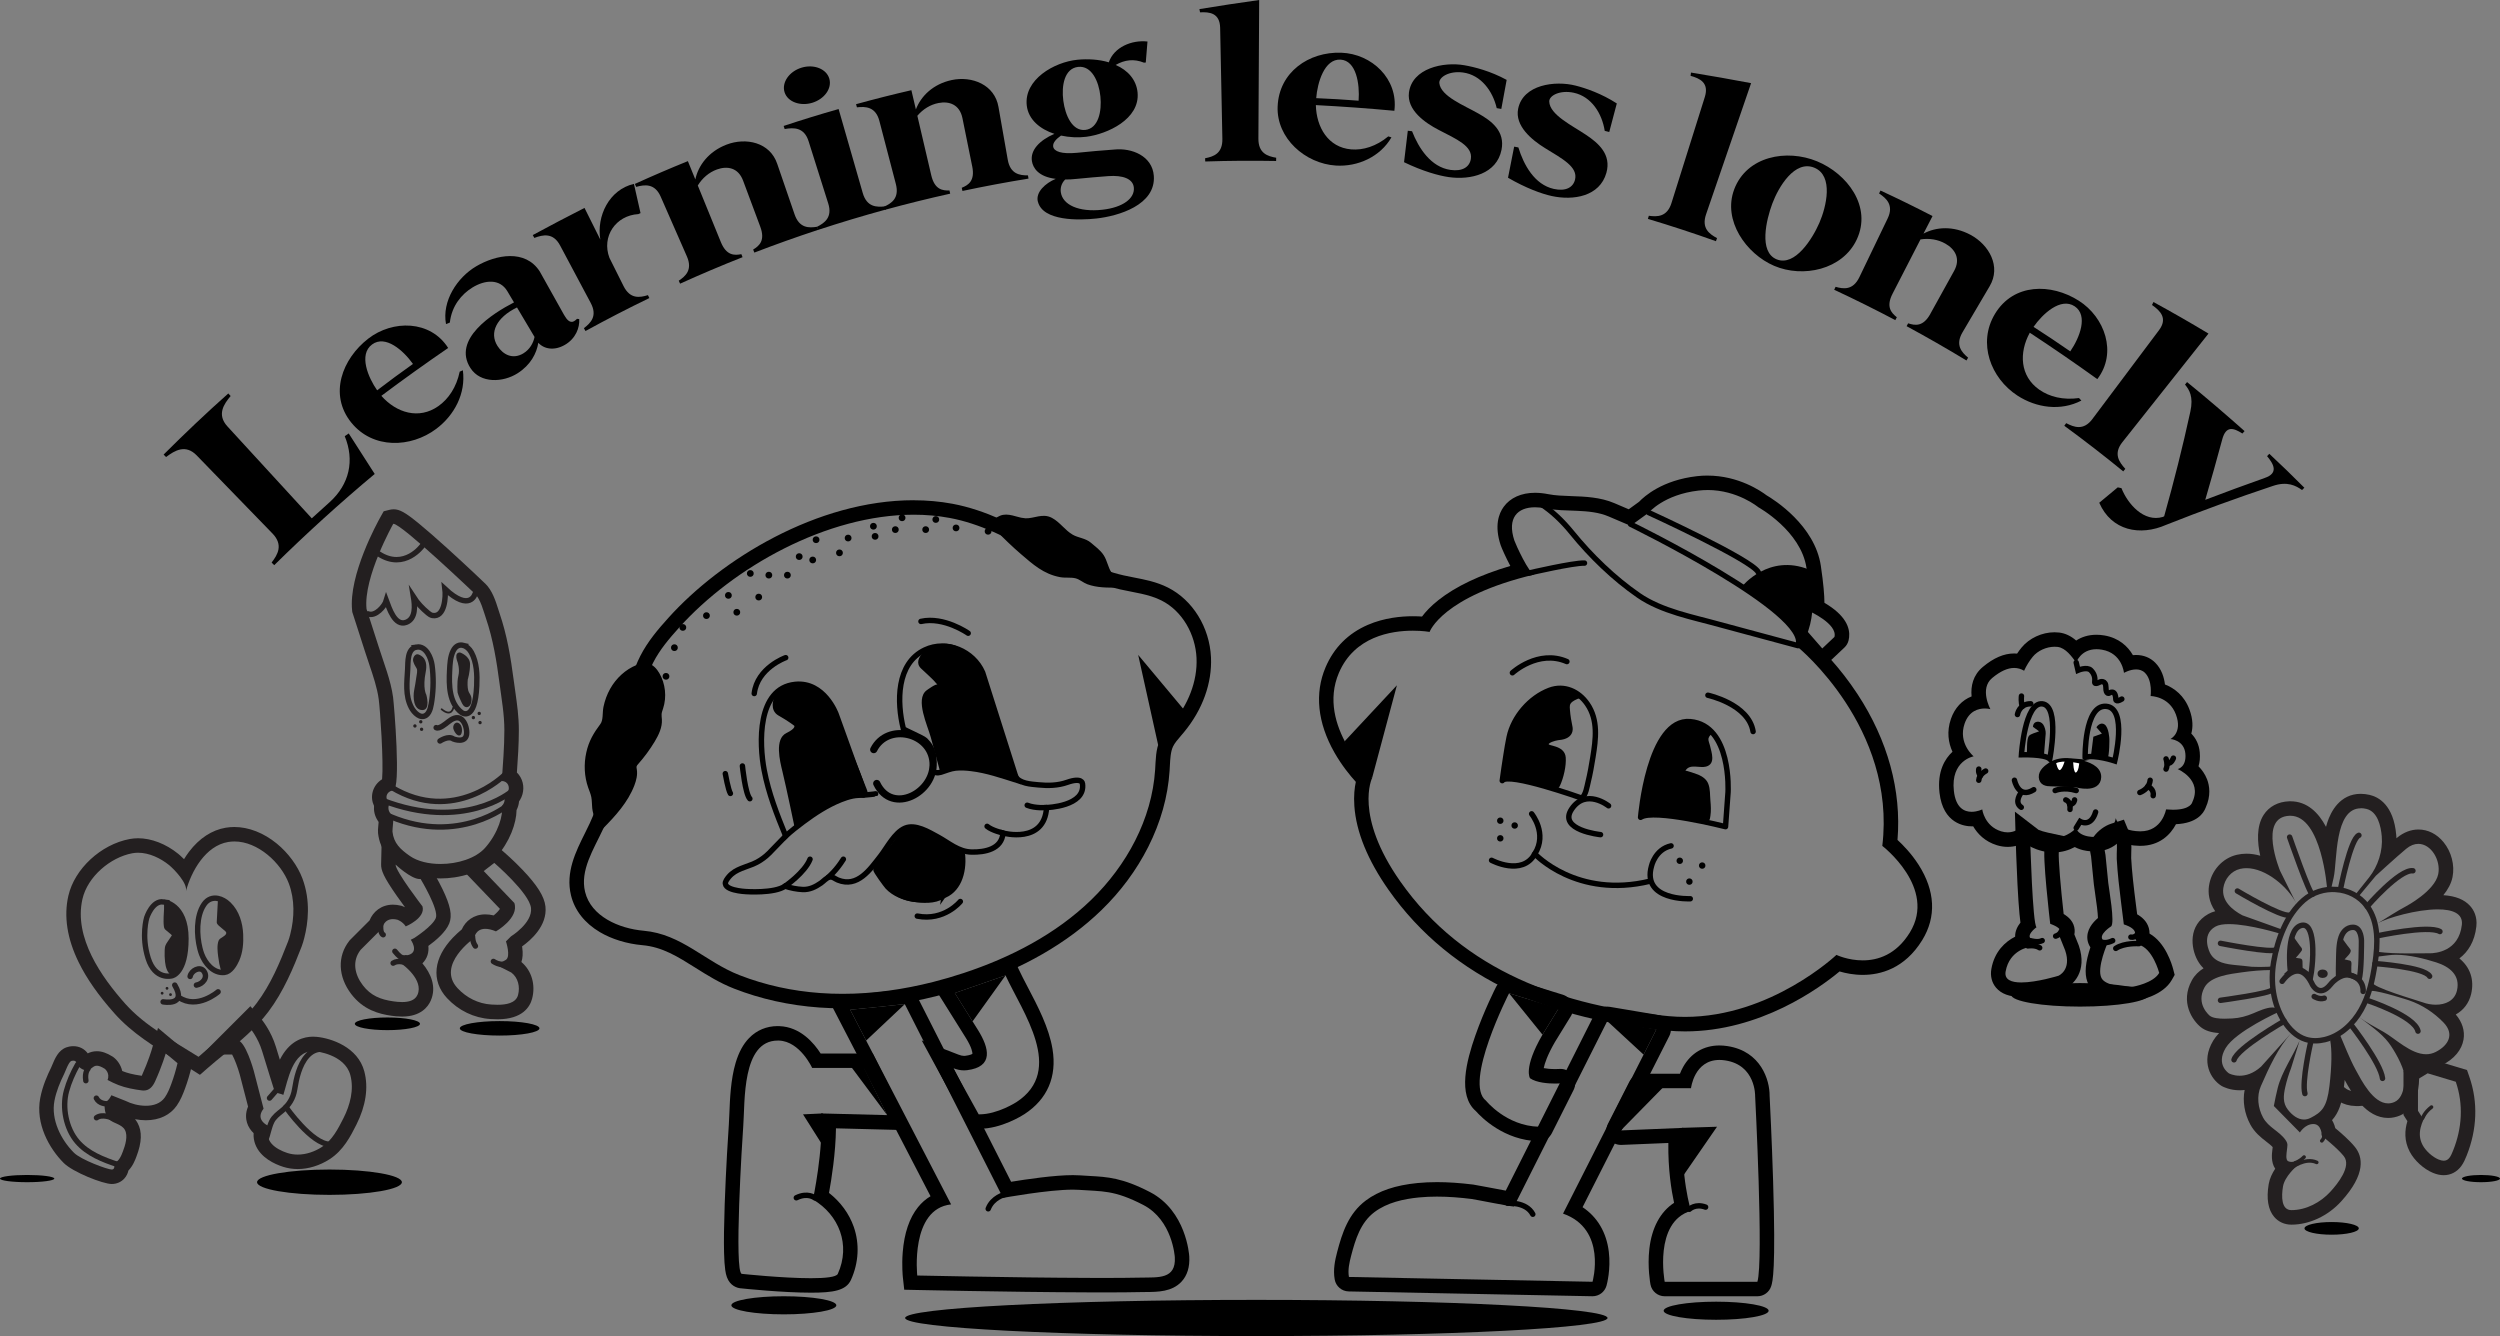 <?xml version="1.0" encoding="UTF-8"?><svg xmlns="http://www.w3.org/2000/svg" viewBox="0 0 1381 738.05"><rect x="0" y="0" width="1381" height="738.05" fill="#808080" stroke="none"/><defs><style>.e,.f,.g,.h,.i,.j,.k,.l,.m,.n,.o{stroke-miterlimit:10;}.e,.f,.g,.h,.i,.p,.q{stroke-width:3px;}.e,.f,.g,.h,.p,.k,.l,.n,.o,.q{fill:none;}.e,.f,.k,.l,.n,.o,.q{stroke-linecap:round;}.e,.g,.k,.l,.n{stroke:#231f20;}.f,.h,.i,.j,.p,.m,.o,.q{stroke:#000;}.r{fill:#231f20;}.p,.q{stroke-linejoin:round;}.l{stroke-width:8px;}.m{fill:#fff;}.n{stroke-width:2px;}.o{stroke-width:4px;}.s{isolation:isolate;}</style></defs><g id="a"/><g id="b"><g id="c"><g><g><g><path d="M504.68,284.32c6.76,0,13.44,.58,19.97,1.8,33.58,6.27,60.85,31.87,94.16,39.47,7.68,1.75,15.71,2.56,22.75,6.1,11.63,5.84,18.8,18.78,19.4,31.78s-4.78,25.82-13.07,35.85c-2.56,3.1-5.43,6.02-7.15,9.65-2.37,5.01-2.28,10.77-2.65,16.3-1.78,27.23-15.73,52.82-35.32,71.82s-44.5,31.83-70.41,40.4c-5.55,1.84-11.18,3.49-16.85,4.93-16.4,4.16-33.25,6.57-50.12,6.57-4.11,0-8.22-.14-12.33-.44-15.25-1.09-30.38-4.33-44.63-9.9-18.97-7.41-31.8-22.66-52.86-24.51-13.77-1.21-29.07-7.99-32.36-21.42-2.92-11.91,4.69-23.49,9.86-34.61,4.65-10,7.46-20.74,10.26-31.41,3.52-13.42,7.03-26.85,10.55-40.27,1.83-6.97,3.67-14,6.94-20.42,3.64-7.16,8.93-13.34,14.3-19.31,30.2-33.59,81.78-62.38,129.55-62.38m0-8v0c-53.21,0-106.4,32.66-135.5,65.03-5.58,6.2-11.36,12.93-15.49,21.04-3.67,7.22-5.64,14.74-7.55,22.02l-7.25,27.68-3.3,12.59c-2.66,10.17-5.42,20.68-9.78,30.06-.84,1.81-1.75,3.63-2.71,5.57-5.05,10.12-10.77,21.6-7.66,34.31,2.03,8.29,7.54,15.3,15.94,20.28,6.59,3.9,14.93,6.46,23.49,7.21,10.99,.97,19.44,6.28,29.23,12.44,6.58,4.14,13.38,8.42,21.42,11.56,14.69,5.74,30.49,9.24,46.97,10.43,4.24,.3,8.58,.46,12.9,.46,16.75,0,34.28-2.29,52.09-6.81,5.74-1.46,11.6-3.17,17.4-5.09,30.11-9.96,54.82-24.18,73.47-42.25,10.72-10.39,19.43-22.15,25.91-34.96,6.91-13.67,10.89-27.83,11.83-42.09,.06-.89,.11-1.8,.15-2.7,.21-4.06,.42-7.9,1.74-10.7,.9-1.91,2.59-3.88,4.38-5.96,.57-.67,1.15-1.34,1.71-2.02,10.26-12.41,15.54-27.08,14.89-41.31-.76-16.54-10.1-31.68-23.8-38.56-6.21-3.12-12.63-4.37-18.84-5.57-1.99-.39-3.87-.75-5.72-1.17-15.04-3.43-28.84-10.83-43.44-18.67-15.95-8.56-32.45-17.41-51.03-20.87-6.87-1.28-14.08-1.93-21.44-1.93h0Z"/><path class="f" d="M499,402.53c-3.62-14.58-3.95-36.07,11.99-43.55,11.92-5.6,26.62,.61,31.82,12.55l18.91,59.5c-8.27-2.6-16.56-5.51-25.21-6.53-2.85-.34-5.74-.53-8.6-.23s-5.44,1.48-8.22,2.33c-1.66,.51-4.24,.49-4.56-1.71-.19-1.27,.49-2.78,.6-4.07s.06-2.67-.16-3.88c-.57-3.13-2.2-5.83-4.47-8.03-1.55-1.5-11.92-5.72-12.08-6.38Z"/><path class="o" d="M482.65,414.07c7.63-15.09,31.62-9.46,32.78,7.04s-22.55,29.51-31.11,11.69"/><path class="f" d="M434.02,363.3s-15.68,5.54-17.38,19.8"/><path class="f" d="M534.82,349.79s-13.33-9.38-26.08-6.52"/><path class="f" d="M410.11,423.13s1.54,15.35,4.11,18.08"/><path class="f" d="M400.66,427.37s1.59,8.99,2.81,10.92"/><path d="M509.89,360.55c-2.47,2.53-4,5.88-1.15,8.67,3.02,2.94,6.5,5.75,9.12,9.02-.68-.8-5.53,2.74-6.09,3.17-6.34,4.93,.66,19.44,2.39,25.87s3.46,12.79,5.22,19.17c0,0,16.76-4.59,42.33,3.66l-18.91-59.5s-4.57-9.03-14.06-13.49c-6.25-2.94-14.05-1.49-18.86,3.44Z"/><path class="f" d="M477.57,438.9c.39-.36,.35-1.1-.29-2.63-3.83-9.21-7.08-18.63-10.46-28.02l-4.74-13.15-.24-.65s-6.61-18.03-22.57-16.4c-21.2,2.17-19.9,32.89-17.14,47.38,2.45,12.88,6.98,24.32,11.89,36.41,3.06-2.79,6.34-5.37,9.66-7.85,6.46-4.81,13.37-9.32,20.89-12.3,2.07-.82,4.2-1.53,6.39-1.98,1.09-.23,2.2-.34,3.32-.4,1.57-.09,2.79,.07,3.3-.4Z"/><path d="M427.53,385.7s-2.74,6.62,2.58,9.61,8.62,5.57,8.62,5.57c0,0,1.15,1.39-4.33,4.06-6.67,3.25-3.54,15.63-2.21,21.12,2.31,9.5,6.64,30.41,6.64,30.41,8.62-6.35,18.01-12.63,28.01-16.55,2.81-1.1,5.68-1.99,8.72-1.81,2.36,.14,2.9-1.2,2.35-3.26-.7-2.62-1.6-5.08-2.59-7.63-2.64-6.86-5.51-13.63-8.41-20.38-2.19-5.1-4.42-10.19-6.68-15.27-.7-1.58-1.55-5.29-2.89-6.46-.04-.03-18.16-15.73-29.82,.58Z"/><path class="f" d="M530.49,497.99s-8.87,11-23.78,8.06"/><path class="f" d="M434.02,461.83l-8.1,8.36s-3.96,4.68-10.04,7.15c-6.08,2.47-11.07,3.19-14.63,8.89s10.91,6.29,10.91,6.29c0,0,15.54,1.11,21.5-3,3.11,1,6.46,1.7,9.73,1.84,3.83,.17,7.01-1.43,10.08-3.54,1.32-.91,3.18-3.03,4.76-3.33,1.78-.34,3.07,1.02,4.6,1.64,10.92,4.44,17.8-5.85,23.56-13.2,3.76-4.8,7.76-12.96,13.51-15.43,5.74-2.46,13.14,2.11,18.05,4.77,6.16,3.33,11.42,8.26,18.81,8.4,7.3,.14,16.61-1.55,17.3-10.5,0,0,22.86,6.24,24.07-14.08,0,0,21.68-.62,19.83-13.26,0,0-.19-3.58-8.47-.66-5.1,1.8-10.59,1.92-15.92,1.38-4.06-.42-10.4-.61-12.68-4.71"/><path class="f" d="M477.06,439.22s6.43-.55,6.62-.71"/><path class="f" d="M578.15,446.1s-6.35,.51-10.72-1.28"/><path class="f" d="M554.07,460.17s-6.1-1.42-8.8-3.7"/><path class="f" d="M457.63,484.49s4.24-3.41,8.25-9.87"/><path class="f" d="M433.66,489.52s10.94-7.5,13.8-14.89"/><circle cx="545.82" cy="293.49" r="1.86"/><circle cx="463.72" cy="305.4" r="1.86"/><circle cx="419.12" cy="329.83" r="1.86"/><circle cx="448.94" cy="309.33" r="1.86"/><circle cx="441.48" cy="307.47" r="1.86"/><circle cx="434.96" cy="317.71" r="1.86"/><circle cx="424.71" cy="317.71" r="1.86"/><circle cx="414.47" cy="316.78" r="1.86"/><circle cx="450.8" cy="298.15" r="1.86"/><circle cx="468.5" cy="297.22" r="1.86"/><circle cx="483.4" cy="296.29" r="1.86"/><circle cx="482.47" cy="290.7" r="1.86"/><circle cx="494.58" cy="292.56" r="1.86"/><circle cx="498.31" cy="286.04" r="1.86"/><circle cx="511.35" cy="292.56" r="1.86"/><circle cx="516.94" cy="286.97" r="1.86"/><circle cx="528.12" cy="291.63" r="1.86"/><circle cx="402.36" cy="328.89" r="1.86"/><circle cx="407.01" cy="338.21" r="1.86"/><circle cx="390.24" cy="340.07" r="1.86"/><path d="M533.17,472.24c.91,9.95-2.39,21.21-12.63,24.31-9.17,2.78-20.19,3.17-27.91-3.53-4.07-3.53-7.17-9.08-9.97-13.8l15.7-20.85c1.72-2.28,5.67-1.97,8.03-1.17,3.98,1.36,8.19,3.37,11.88,5.41,3.66,2.02,6.85,4.79,10.73,6.43,1.49,.63,3.97,1.01,4.17,3.2Z"/><circle cx="377.2" cy="346.59" r="1.86"/><circle cx="372.54" cy="357.77" r="1.86"/><circle cx="367.89" cy="373.61" r="1.86"/><path class="h" d="M521.8,493.93c2.67-3.61-6.28-8.08-8.74-9.43-6.28-3.46-12.6-5.57-19.84-5.88-4.7-.2-9.31,1.66-9.31,1.66-.61,.32,5.75,8.87,6.41,9.57,3.71,3.94,9.03,5.96,14.29,6.8,5.01,.8,11.6,1.25,16.03-1.68,.51-.34,.89-.69,1.16-1.05Z"/><path class="j" d="M565.65,286.76c.27,.03,.55,.05,.82,.06,5.04,.12,9.47-2.93,14.39-.3,4.41,2.36,7.17,6.86,11.52,9.32,3.17,1.79,7.11,1.92,9.95,4.37,2.33,2.01,5.14,4.02,6.9,6.72,1.9,2.9,2.34,6.49,4.21,9.43,.94,1.48,5.34,4.92,3.95,6.86-.95,1.33-6.96,.8-8.54,.69-2.61-.19-5.51-.72-7.98-1.62-2.31-.85-4.16-2.68-6.57-3.3-2.76-.7-5.77-.14-8.59-.66-8.97-1.65-14.83-6.97-21.49-12.69-4.61-3.95-8.96-8.17-13.21-12.5-3.11-3.17-2.81-5.92,1.6-7.78,4.22-1.77,8.82,.91,13.05,1.4Z"/><path class="j" d="M357.12,366.82c-1.77-.21-3.57,.29-5.23,.97-6.08,2.45-11.14,7.17-14.36,12.88-1.75,3.09-2.97,6.47-3.69,9.95-.64,3.08,0,7.23-1.77,9.6-3.71,4.95-6.35,9.36-7.71,15.55-1.4,6.33-1.12,13.06,1.04,19.19,.62,1.75,1.37,3.45,1.73,5.27,.4,2.01,.29,4.09,.51,6.13,.45,4.08,2.27,8,5.1,10.96,6.89-6.98,13.7-14.45,17.21-23.62,1.05-2.73,1.79-5.69,1.33-8.58-.1-.65-.27-1.33-.08-1.96,.16-.53,.54-.96,.91-1.38,3.41-3.84,6.47-8,9.12-12.4,2.18-3.64,4.14-7.67,3.9-11.91-.06-1.04-.25-2.08-.16-3.12,.1-1.07,.51-2.09,.84-3.11,2.05-6.27,1.29-13.4-2.02-19.11-1.4-2.41-3.45-4.7-6.18-5.25-.16-.03-.33-.06-.49-.08Z"/><path d="M555.46,538.82c9.42,20.38,32.97,52.42,6.07,69.95,0,0-10.43,6.79-20.47,6.79-.15,0-.3,0-.44,0-4.69-8.5-9.42-16.98-14.05-25.51,1.94,.75,3.91,1.23,5.97,1.23,.53,0,1.08-.03,1.62-.1,14.89-1.84,12.3-12.25,6.03-22.27,0-.01-12.75-20.37-12.75-20.37l28.03-9.72m5.12-8h-5.12q-1.35,0-7,1.96l-9.63,3.34-14.01,4.86-9.49,3.29,5.33,8.51c11.21,17.91,12.57,20.08,12.75,20.37h0c3.54,5.65,3.77,8.31,3.75,9-.38,.23-1.48,.77-3.98,1.08-.21,.03-.42,.04-.64,.04-.88,0-1.89-.23-3.08-.69l-20.32-7.85,10.41,19.13c3.16,5.8,6.4,11.67,9.54,17.34,1.51,2.73,3.03,5.47,4.53,8.2l2.23,4.04,4.62,.09c.2,0,.4,0,.61,0,12.03,0,23.55-7.26,24.82-8.09,12.66-8.25,18.02-20.67,15.5-35.93-1.95-11.85-8.14-23.64-13.59-34.04-1.89-3.61-3.68-7.01-5.08-10.04l-2.15-4.64h0Z"/><path d="M499.82,554.69l54.26,107.02s24.79-4.55,38.61-4.55c1.22,0,2.35,.04,3.37,.11,12.64,.95,19.25-.08,35.51,8.35,16.13,8.37,17.38,28.6,17.4,28.91,.72,12.25-9.35,11.02-18.51,11.22-6.71,.14-13.41,.18-20.12,.18-2.87,0-5.73,0-8.6-.02-22.3-.07-44.61-.39-66.91-.78-9.38-.16-18.76-.34-28.14-.54,0,0-4.05-36.83,18.7-39.28l-55.76-107.53,30.18-3.1m4.65-8.52l-5.47,.56-30.18,3.1-11.7,1.2,5.41,10.44,51.51,99.33c-2.6,1.54-4.92,3.57-6.91,6.04-4.77,5.94-7.62,14.33-8.46,24.97-.59,7.45,.05,13.41,.07,13.67l.77,6.97,7.01,.15c10.3,.23,20.47,.41,28.18,.54,19.82,.34,43.28,.7,67.02,.78,2.87,0,5.75,.02,8.62,.02,8.1,0,14.35-.06,20.3-.19,.84-.02,1.68-.02,2.52-.03,6.35-.04,14.25-.09,19.49-5.7,3.2-3.42,4.65-8.12,4.31-13.97-.06-1.02-1.71-25.17-21.7-35.54-15.25-7.91-23.58-8.37-33.22-8.9-1.71-.09-3.48-.19-5.37-.33-1.19-.09-2.53-.13-3.97-.13-10.26,0-25.74,2.29-34.15,3.67l-51.59-101.75-2.49-4.9h0Z"/><path d="M429.63,574.8c.22,0,.45,0,.68,.01,11.66,.44,18.33,15.12,18.33,15.12h28.5l12.91,26.06-36.47-.93c1.39,20.19-4.51,47.53-4.51,47.53,14.44,8.5,20.96,25.12,13.73,41.09-.81,1.8-6.97,2.4-14.82,2.4-15.7,0-38.18-2.4-38.19-2.4-4.4-.47,.21-74.07,.79-81.74,1.01-13.36-.84-47.13,19.05-47.13m0-8h0c-6.18,0-11.66,2.29-15.84,6.62-3.25,3.36-5.67,7.82-7.41,13.62-2.75,9.2-3.17,20.14-3.48,28.12-.09,2.41-.17,4.5-.3,6.17-.31,4.09-1.61,24.63-2.28,43.9-.39,11.25-.51,20.26-.35,26.76,.1,4.07,.31,7.17,.64,9.48,.23,1.66,.53,2.94,.94,4.05,1.81,4.94,5.81,5.91,7.23,6.09h.02s.09,.01,.14,.02h0c2.06,.22,23.64,2.44,39.04,2.44,12.26,0,19.41-1.13,22.11-7.1,4.28-9.47,4.82-19.87,1.52-29.29-2.56-7.29-7.33-13.78-13.67-18.72,1.39-7.57,3.68-22.02,3.85-35.68l28.06,.72,13.26,.34-5.89-11.89-12.91-26.06-2.2-4.45h-28.78c-3.69-5.77-11.2-14.67-22.72-15.11-.33-.01-.66-.02-.99-.02h0Z"/><polygon points="555.46 538.82 537.24 564.21 527.43 548.54 555.46 538.82"/><polygon points="499.82 554.69 478.46 574.8 469.64 557.79 499.82 554.69"/><polygon points="455.13 633.8 443.59 615.57 454.52 615.05 455.13 633.8"/><path class="f" d="M555.01,659.84s-6.72,1.6-9.12,7.9"/><path class="f" d="M450.01,661.65s-3.81-3.09-10.12,0"/><polygon points="490.06 615.99 468.5 587.06 475.51 586.01 490.06 615.99"/><polygon points="639.81 411.76 628.73 361.77 656.67 395.2 639.81 411.76"/></g><g><path d="M943.22,270.68c16.62,0,28.06,9.5,28.06,9.5,0,0,23.59,13.02,26.62,33.56s1.52,23.84,1.52,23.84c0,0,15.73,7.02,13.93,14.26l-6.73,6.36-9.84-11.28-3.55,10.63s54.41,44.39,46.55,109.72c0,0,30.33,23.26,15.22,47.84-7.58,12.32-17.76,15.4-26.02,15.4s-14.53-3.03-14.53-3.03c0,0-36.14,34.25-83.66,34.25-2.96,0-5.95-.13-8.99-.41-58.13-5.39-113.32-24.71-148.2-74.3-25.85-36.74-15.63-57.29-15.63-57.29,0,0-30.94-28.66-18.36-58.05,8.61-20.11,28.89-23.29,40.84-23.29,5.52,0,9.26,.68,9.26,.68,0,0,6.86-19.6,58.14-31.78-.05,.01-.11,.02-.16,.02-2.92,0-10.51-16.76-11.16-18.74-4.12-12.5,1.77-18.35,11.41-18.35,1.81,0,3.76,.21,5.79,.61,11.05,2.21,24.24-.09,34.89,4.46,6.98,2.99,12.12,5.17,12.12,5.17l10.04-7.29s8.32-10.01,27.55-12.19c1.68-.19,3.32-.28,4.91-.28m0-8c-1.93,0-3.89,.11-5.81,.33-19.14,2.17-29.14,11.13-32.01,14.15l-5.71,4.14c-2.09-.89-4.83-2.06-7.94-3.39-7.79-3.33-16.32-3.63-23.84-3.89-4.56-.16-8.86-.31-12.62-1.06-2.55-.51-5.03-.77-7.36-.77-7.55,0-13.7,2.75-17.32,7.76-2.71,3.74-5.2,10.44-1.69,21.1,.58,1.75,2.95,6.98,5.26,11.35l.1,.2c-16.8,4.97-30.12,11.29-39.7,18.86-4.3,3.4-7.17,6.55-9.07,9.09-1.47-.1-3.18-.17-5.07-.17-6.32,0-15.77,.83-24.85,4.76-10.86,4.7-18.72,12.57-23.34,23.38-6.16,14.41-4.48,30.71,4.87,47.15,4.04,7.11,8.69,12.77,11.82,16.21-.69,3.18-1.21,7.62-.82,13.26,1,14.39,7.38,30.02,18.95,46.47,17.13,24.36,40.21,43.33,68.58,56.39,24.11,11.1,52.85,18.26,85.42,21.27,3.21,.3,6.48,.45,9.73,.45,41.61,0,74.49-24.08,85.36-33.12,3.22,.96,7.7,1.9,12.83,1.9,9.59,0,23.07-3.33,32.83-19.2,7.9-12.85,7.2-27.24-2.02-41.64-3.88-6.06-8.52-10.85-11.64-13.72,2.24-27.24-5.33-54.94-22.01-80.41-4.98-7.61-10.1-14-14.58-19.03,.19-.15,.37-.31,.55-.48l6.73-6.36c1.11-1.05,1.9-2.4,2.27-3.88,1.11-4.47,.39-11.26-9.39-18.28-1.35-.96-2.7-1.82-3.93-2.55-.03-4.15-.52-10.5-1.98-20.37-3.31-22.45-25.94-36.64-30.06-39.05-2.92-2.22-15.37-10.84-32.53-10.84h0Z"/><path class="f" d="M835.45,371.65s14.22-13.1,30.1-6.2"/><path class="f" d="M943.45,384.05s22.53,4.87,24.96,20.05"/><path class="f" d="M884.14,461.06s-23.84-2.47-15.93-14.16,20.36-1.77,20.36-1.77"/><path class="f" d="M911.58,486.74c-40.66,9.92-63.74-15.05-63.74-15.05,7.14-11.33-1.77-22.13-1.77-22.13"/><path class="f" d="M823.94,475.23s16.88,9.04,23.9-3.54"/><path class="f" d="M933.71,496.47s-26.87,1.22-21.43-18.07c0,0,2.02-9.19,10.81-11.14"/><circle cx="828.75" cy="453.36" r="1.77"/><circle cx="927.9" cy="475.49" r="1.77"/><circle cx="933.21" cy="487" r="1.77"/><circle cx="940.29" cy="478.14" r="1.77"/><circle cx="828.75" cy="463.09" r="1.77"/><circle cx="836.71" cy="456.01" r="1.77"/><path class="p" d="M906.27,451.48s4.49-54.91,27.44-52.85c22.96,2.06,20.86,38.94,20.86,38.94l-1.39,19.08s-39.78-10.14-46.92-5.16Z"/><path d="M946.73,405.8c-1.4-1.04-2.9,1.33-3.01,2.29-.12,1.09,.66,2.79,.9,3.86,.82,3.72,3.27,10.04-2.22,11.53-3.58,.97-9.09-1.81-11.38,2.31,.2-.35,6.42,1.85,7.08,2.13,2.39,1.03,4.57,2.54,5.55,5.04,1.16,2.95,.89,6.27,1.19,9.37,.26,2.76,.42,5.56,0,8.32-.38,2.46-.36,2.7-2.42,2.66-2.78-.06-5.78-.93-8.53-1.38l-14.66-2.37h-9.4l-3.55,1.92,5.9-29.74,7.71-16.72,7.34-6.02,9.41,.1c3.36,2.22,6.88,4.3,10.1,6.7Z"/><path class="q" d="M829.85,431.23c.64-4.75,1.34-9.49,2.09-14.22,.52-3.25,1.03-6.5,1.71-9.72,2.37-11.35,11.58-21.9,22.28-25.96,8.15-3.09,16.17,.63,20.91,7.54,6.1,8.87,4.69,19.4,3.08,29.42-.73,4.56-1.53,9.13-2.63,13.62-.64,2.61-1.25,7.15-3.5,8.98,0,0-40.63-14.53-43.95-9.67Z"/><path d="M874.32,385.82c-1.24-.85-4.62,.98-5.6,1.72-1.82,1.37-1.65,2.44-1.48,4.67,.25,3.21,.82,6.46,1.47,9.61,0,0,1.31,6.31-7.6,7.01,0,0-3.71,.47-5.43,1.92s8.66,.53,9.23,7.63c.37,4.62-1.19,11.31-3.13,15.52-.83,1.8-1.08,1.6-3.09,1.38-1.58-.17-3.16-.51-4.72-.81-4.22-.84-8.41-1.82-12.59-2.87-3.29-.83-6.73,.15-9.88-.51-3.5-.74,.3-10.92,.67-13l3.05-17.17,10.84-14.39,12.3-6.3,9.78,1.32,6.17,4.26Z"/><path class="q" d="M844.64,316.53s24.48-5.71,30.63-5.48"/><path class="q" d="M900.73,289.56s99.85,48.75,92.5,67.1l-43.21-11.64c-14.84-4.15-31.99-7.25-44.85-16.13-13.71-9.47-26.43-21.82-36.91-34.72-5.08-6.25-10.94-11.94-17.76-16.25"/><path class="q" d="M910.76,283.15s57.43,26.29,60.52,32.96"/><path d="M962.42,323.84s14.56-18.24,36.89-9.21c0,0,6.37,23.52-3.29,40.18,0,0-13.69-17.52-33.6-30.97Z"/><path d="M757.96,429.71l13.69-51.15-28.82,30.88s4.79,22.02,9.72,20.8,5.41-.53,5.41-.53Z"/><path d="M833.6,548.69l27.34,8.43-8.87,14.42c-10.77,18.59-6.88,24.08-6.88,24.08,3.66,2.54,10.19,2.94,13.98,2.94,1.77,0,2.95-.09,2.95-.09l-12.04,23.94c-18.07-.47-29.18-14.36-29.18-14.36-12.72-9.52,12.71-59.35,12.71-59.35m0-8c-2.94,0-5.73,1.63-7.13,4.36-.27,.53-6.66,13.1-11.55,27.11-4.8,13.75-9.9,32.84,.37,41.64,2.93,3.32,15.43,16.1,34.57,16.6,.07,0,.14,0,.21,0,3.02,0,5.78-1.7,7.15-4.4l12.04-23.94c1.3-2.58,1.11-5.65-.5-8.05-1.49-2.23-3.99-3.55-6.65-3.55-.2,0-.4,0-.6,.02h0s-.94,.07-2.35,.07c-2.76,0-4.88-.23-6.41-.53,.5-2.55,1.98-7.13,6.18-14.4l8.81-14.32c1.3-2.11,1.55-4.7,.67-7.01-.87-2.32-2.77-4.1-5.13-4.83l-27.34-8.43c-.78-.24-1.57-.36-2.36-.36h0Z"/><path d="M887.85,564.05l27.14,4.57-51.57,101.78c24.49,8.57,16.29,37.65,16.29,37.65l-134.56-2.66c-.7-3.88,.25-8.02,1.23-11.77,2.35-8.97,5.18-18.29,12.89-24.07,7-5.25,16.01-7.24,24.55-8.08,3.31-.32,6.63-.46,9.96-.46,6.37,0,12.74,.52,19.04,1.3,1.89,.23,21.31,4.16,23.34,4.16,.1,0,.16,0,.17-.03,.02-.04,51.52-102.39,51.52-102.39m0-8c-2.98,0-5.77,1.67-7.14,4.4,0,0-38.49,76.49-48.93,97.25-3.24-.59-7.34-1.37-10.06-1.89-5.15-.98-7.03-1.34-7.91-1.45-7.41-.91-13.96-1.35-20.02-1.35-3.7,0-7.31,.17-10.73,.5-12.16,1.19-21.5,4.34-28.57,9.64-9.64,7.22-13.11,18.02-15.84,28.45-1.17,4.49-2.34,9.73-1.36,15.2,.67,3.76,3.9,6.51,7.72,6.59l134.56,2.66c.05,0,.11,0,.16,0,3.57,0,6.72-2.38,7.7-5.83,.25-.9,2.45-9.09,1.28-18.74-1.3-10.73-6.36-19.22-14.5-24.63l47.94-94.61c1.15-2.27,1.15-4.95,0-7.22s-3.3-3.86-5.81-4.28l-27.14-4.57c-.45-.07-.89-.11-1.33-.11h0Z"/><path d="M949.82,585.51c1.01,0,2.08,.08,3.21,.26,16.92,2.59,16.5,19.62,16.5,19.62,0,0,4.74,91.33,1.25,102.66h-51.2s-6.26-33.06,14.53-39.19c0,0-6.08-19.14-4.15-45.84l-34.61,1.43,11.86-23.31h26.9s1.75-15.62,15.71-15.63m0-8h0c-8.65,0-15.78,4.23-20.08,11.91-.71,1.26-1.28,2.52-1.74,3.72h-20.8c-3.01,0-5.77,1.69-7.13,4.37l-11.86,23.31c-1.29,2.53-1.14,5.56,.4,7.95,1.48,2.3,4.02,3.68,6.73,3.68,.11,0,.22,0,.33,0l25.92-1.07c-.2,14.49,1.67,26.16,3.16,33.07-7.54,4.93-12.31,13.69-13.65,25.41-1.16,10.12,.55,19.31,.62,19.69,.72,3.78,4.02,6.51,7.86,6.51h51.2c3.51,0,6.61-2.29,7.65-5.65,.77-2.5,2.57-8.35,1.03-58.18-.7-22.64-1.79-44.32-1.93-46.98,.07-8.43-4.66-24.54-23.29-27.39-1.51-.23-2.99-.35-4.42-.35h0Z"/><polygon points="833.6 548.69 852.06 571.54 860.94 557.12 833.6 548.69"/><polygon points="895.34 624.45 919.11 600.25 905.47 597.88 895.34 624.45"/><polygon points="929.06 623.02 948.48 622.41 928.79 650.92 929.06 623.02"/><polygon points="887.85 564.05 907.92 582.58 914.99 568.62 887.85 564.05"/><path class="q" d="M832.79,664.67s10.22-.93,13.93,6.08"/><path class="q" d="M933.22,667.97s3.31-3.27,8.95-1.16"/></g><g><path class="e" d="M255.8,356.48c1.79,.45,3.51,1.92,4.59,3.92,3.03,5.62,3.23,12.23,2.95,18.47-.92,20.26-8.28,14.78-8.3,14.76-7.04-5.26-7.08-15.25-6.68-23.18,.18-3.6,.34-7.62,1.97-10.91,1.37-2.78,3.47-3.57,5.48-3.07Z"/><path class="e" d="M230.08,357.44c5.26-.83,8.02,5.96,8.57,10.03,.85,6.28,.81,13.07-.1,19.32-.37,2.52-.85,6.56-3.09,8.24-3.24,2.42-6.84-1.56-8.24-4.23-3.46-6.59-2.41-14.07-2.02-21.18,.21-3.81-.28-11.37,4.88-12.18Z"/><path class="k" d="M250.42,390.87s-.92,5.54-6.46,.92"/><circle class="r" cx="264.72" cy="394.1" r=".92"/><circle class="r" cx="261.49" cy="396.4" r=".92"/><circle class="r" cx="265.18" cy="399.17" r=".92"/><circle class="r" cx="232.43" cy="398.71" r=".92"/><circle class="r" cx="229.2" cy="401.02" r=".92"/><circle class="r" cx="232.89" cy="402.86" r=".92"/><path class="e" d="M243.04,409.32s4.61-3.16,7.38-1.12c0,0,7.38,2.96,7.38-3.49,0-2.47-.95-5.8-2.95-7.42-2.39-1.93-5.33-.08-7.33,1.51-1.2,.95-4.92,4.12-6.59,3.14"/><path class="r" d="M251.76,399.31c.66-.29,1.48-.16,2.28,.63,1.24,1.23,1.44,3.85,.8,5.4-.11,.26-.25,.52-.48,.69-1.87,1.35-3.89-2.67-4-3.86-.12-1.3,.5-2.46,1.4-2.85Z"/><path class="r" d="M254.11,360.42s5.54,1.85,5.54,6.46c0,4.61-1.25,8.45-1.25,8.45-.18,1.98-.21,4.14,.25,6.08,.31,1.31,1.24,2.11,1.6,3.35,.5,1.71,.25,4.73-1.52,5.65-1.61,.84-2.86-.56-3.53-1.92-2-4.08-2.42-5.88-2.42-5.88,0,0-.5-5.58,.42-9.28s-.42-7.52-.42-7.52c0,0-2.34-5.4,1.35-5.4Z"/><path class="r" d="M230.14,361.46c.08-.02,.16-.04,.24-.05,.64-.08,1.64,.46,2.16,.77,3.09,1.82,3.28,5.68,2.65,8.85-1.85,9.23,.31,12.78,.31,12.78,0,0,2.46,8.43-2.16,8.43-5.09,0-5.22-7.48-4.57-10.88,.46-2.42,.89-4.85,1.21-7.29,.15-1.18,.86-3.8,.13-4.9-.78-1.17-1.48-2.53-1.86-3.88-.37-1.35,.44-3.44,1.88-3.83Z"/><path class="r" d="M217.35,289.36c4.5,0,45.07,38.72,45.07,38.72,3.03,2.9,4.68,9.56,6,13.42,4,11.74,5.94,23.96,7.55,36.21,1.13,8.63,2.64,16.89,2.64,25.67,0,9.38-.8,18.73-1.42,28.07,3.48,0,4.84,3.59,3.21,6.34-.09,.15-1.65,2.02-2.16,2.02-.05,0-.09-.02-.12-.06,1.84,2.77-.92,5.53-.92,5.53,.92,4.61-1.85,14.76-9.23,23.07-5.18,5.83-15.18,8.91-24.63,8.91-6.45,0-12.64-1.43-16.89-4.39-5.26-3.66-8.97-7.01-9.66-13.52-.1-.94,.83-8.14,.44-8.52,0,0-1.85-1.85-1.85-1.85-1.85-2.77,0-5.54,0-5.54-3.38-2.25-1.87-6.44,1.85-6.82,4.4-.44,.45-47.25-.09-51.4-1.24-9.39-5.11-18.87-7.93-27.86-2.2-7-4.44-13.98-6.74-20.95-1.85-17.53,14.76-47.05,14.76-47.05,.04-.01,.09-.02,.14-.02m0-8c-.71,0-1.41,.09-2.08,.25l-3.34,.84-1.69,3c-1.83,3.25-17.8,32.31-15.75,51.81l.09,.85,.27,.81c2.2,6.68,4.39,13.49,6.7,20.84,.74,2.35,1.55,4.73,2.33,7.04,2.2,6.5,4.48,13.22,5.3,19.47,.79,5.97,2.77,34.72,1.86,44.21-2.57,1.6-4.49,4.11-5.23,7.09-.65,2.61-.34,5.27,.78,7.61-.23,2.68,.34,5.58,2.11,8.24l.43,.65c-.04,.47-.08,.93-.11,1.29-.25,2.74-.33,3.75-.21,4.85,1.08,10.12,7.3,15.24,13.05,19.24,5.39,3.76,13.02,5.82,21.46,5.82,9.82,0,23.01-3.04,30.61-11.59,7.7-8.66,11.3-18.93,11.4-26.19,.74-1.46,1.24-3.09,1.37-4.79,.21-.28,.4-.56,.56-.83,2.32-3.91,2.41-8.72,.23-12.54-.55-.96-1.21-1.82-1.98-2.57,.53-7.62,1.08-15.49,1.08-23.39,0-7.45-1-14.48-1.96-21.27-.25-1.8-.51-3.61-.75-5.43-1.86-14.18-3.91-26.03-7.91-37.76-.22-.63-.44-1.35-.68-2.11-1.51-4.78-3.38-10.72-7.36-14.52l-.02,.02c-1.07-1.09-2.95-2.85-6.44-6.12-3.56-3.33-8.97-8.37-14.54-13.41-6.31-5.71-11.55-10.27-15.58-13.57-7.45-6.1-10.59-7.86-14.01-7.86h0Z"/><path class="e" d="M233.35,301.41s-9.87,13.83-24.08,4.59"/><path class="e" d="M262.41,328.08s-2.77,10.19-16.61-2.72c.53,4.21-.09,15.85-6.92,14.63-.94-.17-1.73-.77-2.47-1.37-3.18-2.63-5.8-5.44-7.99-8.82,.76,4.61,1.44,11.9-4.02,13.97-6.3,2.38-9.43-7.9-10.99-12.04-.93,3.19-6.05,9.06-10.1,7.37"/><path class="e" d="M278.56,428.23s-27.78,27.56-62.28,6.66"/><path class="e" d="M282.25,437.46s-26.12,22.02-71.04,4.63"/><path class="e" d="M280.41,444.84s-26.83,22.09-64.58,6.31"/><path class="r" d="M273.03,476.67s19.38,16.61,20.3,24.91c.92,8.3-11.07,15.68-11.07,15.68l-2.77,2.77s2.77,8.3,0,10.15c-1.38,.92-2.31,1.15-2.88,1.15s-.81-.23-.81-.23v2.77c0,.06,6.16,2.99,6.65,3.36,3.78,2.85,4.93,7.9,3.71,12.46-1.22,4.53-6.72,5.35-11.31,5.35-1.26,0-2.45-.06-3.46-.13-7.2-.46-13.76-3.78-18.65-9.05-11.99-12.92,9.23-27.68,9.23-27.68,0,0,.57-5.09,6.12-5.09,1.54,0,3.47,.39,5.88,1.4,0,0,12.92-7.38,10.15-15.68l-16.91-17.64,5.84-4.51m.27-10.31l-5.15,3.98-5.84,4.51-7.05,5.44,6.17,6.43,14.71,15.34c-.6,.99-1.88,2.35-3.44,3.62-1.6-.38-3.12-.57-4.61-.57-6.53,0-11.05,3.76-13.02,8.31-1.34,1.1-3.11,2.65-4.93,4.57-5.32,5.61-8.33,11.36-8.95,17.1-.64,5.92,1.33,11.54,5.69,16.24,6.4,6.9,14.93,11.02,24.01,11.59,1.04,.07,2.44,.14,3.97,.14,13.92,0,17.9-7.07,19.03-11.28,2.08-7.73-.23-15.6-5.89-20.35,.69-2.07,.96-4.75,.44-8.19-.02-.14-.04-.28-.07-.43,4.6-3.25,14.1-11.35,12.91-22.11-.61-5.45-4.51-11.68-12.66-20.21-5.17-5.42-10.17-9.71-10.38-9.89l-4.94-4.23h0Z"/><path class="r" d="M218.52,477.6s8.51,7.99,13.34,7.99c.16,0,.32,0,.48-.03,0,0,10.26,16.95,8.41,21.56-1.85,4.61-11.99,11.07-11.99,11.07l-1.85,.92s4.61,6.46-.92,8.3c0,0-1.24,.41-2.34,.41-.55,0-1.06-.1-1.36-.41v5.28s12.01,8.56,8.32,16.87c-1.42,3.19-5.01,3.98-8.49,3.98-1.7,0-3.37-.19-4.74-.38-7.12-1-12.57-3.12-17-8.96-4.49-5.92-6.03-13.32-1.14-19.54l11.99-11.99s.71-4.94,5.83-4.94c.73,0,1.55,.1,2.48,.33,0,0,2.77,.92,4.61,3.69,0,0,11.07-4.61,9.23-11.07,0,0-14.93-19.38-14.85-23.07m-7.58-18.03l-.42,17.84c-.08,3.27,1.27,6.91,8.84,17.7,1.54,2.2,3.07,4.3,4.36,6.04-.8-.39-1.4-.6-1.66-.69l-.29-.1-.3-.07c-1.51-.38-3-.57-4.42-.57-6.52,0-11.05,4.02-12.92,8.72l-10.56,10.56-.34,.34-.3,.38c-6.65,8.46-6.25,19.7,1.05,29.32,6.71,8.85,15.42,11.09,22.26,12.05,1.41,.2,3.54,.46,5.86,.46,10.37,0,14.35-5.47,15.8-8.73,3.44-7.74,0-15.25-4.57-20.68,1.28-1.25,2.24-2.77,2.8-4.51,.57-1.77,.67-3.5,.48-5.11,4.18-3.03,9.65-7.68,11.55-12.42,1.75-4.38,.67-9.88-3.74-18.97-2.47-5.09-5.14-9.52-5.25-9.71l-2.68-4.43-4.45,.54c-1.65-.61-5.39-3.27-8.06-5.77l-13.04-12.19h0Z"/><path class="e" d="M278.56,532.95s-3.23,0-6-1.85"/><path class="e" d="M261.03,517.27s-.05,3.28,1.59,5.33"/><path class="e" d="M224.13,529.12s-1.64,1.82-6-3.63"/><path class="e" d="M210.3,510.81s-.48,4.61,1.37,5.54"/><path class="e" d="M224.13,531.77s-4.23-1.59-6.96,.26"/></g><g><path class="h" d="M1116.65,416.95s12.71-.45,15.66,2.27c0,0,5.67-29.28-4.09-30.41-9.76-1.13-11.58,28.14-11.58,28.14Z"/><path class="h" d="M1151.83,418.31s-.45-29.05,11.58-28.14c12.03,.91,4.77,30.19,4.77,30.19,0,0-10.89-3.63-16.34-2.04Z"/><path d="M1119.59,416.92c.3-2.39-.23-8.45,1.15-10.35,.88-1.21,4.25-1.95,5.66-2.58-1.13-.82-2.27-1.65-3.39-2.48,.13-3.42,3.99-3.63,5.62-1.34,.85,1.2,1.52,3.58,1.41,5.08l-1,12.56s-6.5-.91-9.44-.89Z"/><path d="M1155.01,417.81l1.36-10.85,4.72-1.71-3.04-3.51s1.95-3.18,4.45-1.59,2.72,8.08,2.72,8.08c0,0,.14,8.71-1.07,10.98,0,0-5.97-1.91-9.15-1.41Z"/><path class="i" d="M1143.47,420.34c1.91,.16,3.81,.51,5.6,.95,3.87,.93,10.23,2.96,10.14,7.92-.14,7.6-12.15,4.28-12.15,4.28-2.5-.19-5.01-.33-7.52-.44-2.14-.09-4.28-.16-6.42-.17-2.65,0-5.23-.43-5.41-3.64-.16-2.94,2.82-5.23,4.99-6.66,3.19-2.11,7.01-2.56,10.78-2.24Z"/><path class="m" d="M1135.26,421.27s.89,5.04,2.69,4.62,3.18-5.65,3.18-5.65c0,0-3.3-.28-5.86,1.02Z"/><path class="m" d="M1144.72,420.47s0,7.26,2.07,6.76,2.29-5.94,2.29-5.94c0,0-3.11-.68-4.35-.81Z"/><path class="f" d="M1135.26,436.7s4.71-2.14,11.64,0"/><path class="f" d="M1114.44,394.71s.92-5.97,7.35-5.94"/><path class="f" d="M1116.65,384.51s-.43,3.91,.58,5.63"/><path class="f" d="M1112.78,431s2.14,10.68,10.68,5.22"/><path class="f" d="M1116.56,437.78s-4.29,5.33,0,8.17"/><path class="f" d="M1096.88,425.92s-3.56,1.76-3.8,5.09"/><path class="f" d="M1093.09,424.84s-.55,1.79,.91,3.63"/><path class="f" d="M1141.12,441.86s2.89,.77,2.34,5.27"/><path class="f" d="M1145.99,441.86s-.06,2.14-2.64,2.64"/><path class="f" d="M1196.52,419.22s1.19,3.25,0,5.62"/><path class="f" d="M1200.58,418.79s-1.13,3.32-3.29,2.81"/><path class="f" d="M1182.05,437.78s5.22-1.79,5.69-6.77"/><path class="f" d="M1186.5,434.39s3.62,1.6,2.9,5.15"/><path d="M1134.99,357.26c.54,0,1.08,.03,1.61,.09,4.51,.54,7.83,5.35,10.3,8.65,0,0,2.42-7.38,11.2-7.38,.92,0,1.92,.08,2.99,.26,11.24,1.9,12.19,12.81,12.19,12.81,0,0,3.27-1.9,6.71-1.9,1.72,0,3.49,.47,4.91,1.9,4.27,4.27,3.1,12.81,3.1,12.81,0,0,10.18,0,13.98,10.2,3.8,10.2-3.04,13.53-3.04,13.53,0,0,7.55,.47,8.26,8.06,.71,7.59-4.27,8.54-4.27,8.54,0,0,14,5.85,8.07,18.34,0,0-.76,4.13-10.67,4.13-1.14,0-2.41-.06-3.8-.18,0,0-2.1,12.1-14.12,12.1-.12,0-.23,0-.35,0-12.34-.24-13.28-7.35-13.28-7.35,0,0-1.41,10.45-11.99,10.45-.92,0-1.9-.08-2.96-.25,0,0-6.02-.71-6.92-4.74,0,0-4.69,5.54-12.53,5.54-1.35,0-2.79-.16-4.32-.55-10.4-2.62-10.46-9.03-10.46-9.03,0,0-3.64,6.5-10.55,6.5-1.12,0-2.33-.17-3.62-.57-9.25-2.85-10.44-12.1-10.44-12.1,0,0-2.7,1.32-5.87,1.32-3.99,0-8.73-2.08-9.79-11.48-1.9-16.88,10.91-19.16,10.91-19.16,0,0-8.78-7.18-4.98-18.1,2.46-7.09,7.72-8.33,11.11-8.33,1.84,0,3.13,.37,3.13,.37,0,0-6.17-11.26,.95-17.19,4.59-3.82,8.59-5.58,12.15-5.58,1.96,0,3.8,.53,5.52,1.54,1.24-2.73,2.87-5.4,4.77-7.72,2.77-3.38,7.59-5.53,12.1-5.53m0-8h0c-7.01,0-14.01,3.24-18.29,8.46-.86,1.04-1.68,2.16-2.45,3.32-.55-.05-1.1-.07-1.66-.07-5.62,0-11.27,2.43-17.27,7.43-5.47,4.56-6.76,10.69-6.21,16.29-5.25,2.04-9.31,6.36-11.41,12.39-2.45,7.07-1.4,13.33,.85,18.19-4.05,3.73-8.52,10.66-7.18,22.6,1.94,17.25,14.07,18.59,17.74,18.59,.29,0,.58,0,.86-.02,2.45,4.23,6.57,8.44,13.1,10.45,1.99,.61,4,.92,5.97,.92,3.63,0,6.67-.98,9.15-2.35,2.3,1.81,5.49,3.53,9.9,4.64,2.08,.53,4.19,.79,6.27,.79,4.77,0,8.72-1.36,11.74-2.99,.47,.25,.96,.49,1.47,.7,2.25,.95,4.28,1.3,5.09,1.41,1.4,.22,2.78,.33,4.1,.33,6.26,0,10.75-2.3,13.88-5.39,3.15,1.44,6.91,2.21,11.24,2.29,.17,0,.34,0,.5,0,10.46,0,16.55-6.09,19.63-11.96,11.54-.5,15.22-6.05,16.37-9.05,3.06-6.73,2.14-12.24,.81-15.71-1.13-2.94-2.88-5.33-4.74-7.23,.67-2.14,.98-4.7,.69-7.73-.41-4.4-2.2-7.82-4.66-10.31,.91-3.35,1.03-7.79-1.03-13.32-2.87-7.72-8.39-11.84-13.53-13.83-.48-3.9-1.86-8.52-5.39-12.05-2.77-2.77-6.43-4.24-10.57-4.24-.59,0-1.18,.03-1.75,.09-2.77-4.82-7.7-9.52-15.82-10.89-1.47-.25-2.92-.37-4.32-.37-4.63,0-8.32,1.31-11.19,3.19-2.92-2.53-6.06-4.01-9.36-4.41-.84-.1-1.7-.15-2.56-.15h0Z"/><path class="f" d="M1146.9,366l.99,4.27s4.99-2.14,7.12,0,2.37,4.51,2.13,6.41,2.98,0,2.98,0c0,0,3.19-1.19,3.19,3.08s1.92,3.08,1.92,3.08c0,0,3.3-2.37,3.54,3.32,0,0-.24,2.14,3.32,0"/><path class="f" d="M1146.9,457.34l2.18-3.56s5.93,3.56,8.54-5.22"/><path d="M1121.52,464.99c1.9,1.46,8.13,2.81,8.13,2.81-1.75,3.29,2.88,42.5,2.88,42.5,8.69,3.21,4.56,5.46,4.56,5.46l3.71,9.25c3.71,10.91-3.71,14-3.71,14,0,0-11.9,3.7-20.53,3.7-5.37,0-9.47-1.43-8.65-6.07,2.14-12.1,13.25-13.52,13.25-13.52l2.08-3.8c-5.54-1.9,1.73-7.12,1.73-7.12-2.15-1.66-3.45-47.2-3.45-47.2m-8.48-16.6l.48,16.83c0,.11,.34,11.61,.93,23.16,.35,6.84,.73,12.39,1.11,16.49,.17,1.8,.34,3.38,.53,4.77-1.64,2.05-3.01,4.7-2.93,7.77-5.48,2.76-11.44,8.22-13.13,17.82-.68,3.87,.22,7.54,2.55,10.31,2.91,3.47,7.48,5.15,13.98,5.15,9.57,0,21.57-3.64,22.9-4.06l.35-.11,.34-.14c4.96-2.06,13.06-9.72,8.22-23.96l-.07-.2-.08-.2-2.35-5.86c.17-.83,.23-1.68,.17-2.54-.31-4.33-3.23-7.04-6.08-8.72-1.61-14.35-2.95-29.98-2.7-34.4l4.41-8.3-10.33-2.24c-1.95-.42-4.34-1.13-5.22-1.54l-13.08-10.05h0Z"/><path d="M1168.68,462.63c1.28,3.06,.42,8.35,.61,11.85,.22,4.04,.57,8.07,.99,12.1,.84,8.03,1.96,16.02,2.91,24.04,8.78,2.85,5.69,6.4,5.69,6.4l2.14,4.74c8.07,1.66,11.72,15.66,11.72,15.66-3.23,5.69-14.33,7.59-14.33,7.59,0,0-.63,.03-1.65,.03-3.93,0-13.64-.45-15.9-4.77-2.85-5.46,3.51-19.69,3.51-19.69-7.88-2.13,.53-8.06,1.71-8.78,2.42-1.45-1.23-21.46-1.47-24.05-.49-5.16-1.01-10.33-1.54-15.49-.12-1.16-.83-3.46-.48-4.58,.07-.22,.22-.48,.43-.77,1.34-1.84,3.54-3.61,5.68-4.29m4.56-9.85l-6.99,2.22c-3.64,1.16-7.27,3.85-9.72,7.19-.75,1.02-1.27,2.04-1.61,3.1-.85,2.73-.33,5.32,.05,7.21,.05,.23,.09,.45,.12,.64,.58,5.6,1.08,10.63,1.53,15.35,.06,.69,.21,1.65,.5,3.58,1.1,7.25,1.69,12.29,1.77,15.06-2.9,2.44-6.53,6.65-5.79,12,.13,.96,.52,2.56,1.62,4.2-.3,.89-.6,1.83-.88,2.81-2.29,7.89-2.32,13.55-.1,17.82,3.14,6.02,10.88,9.07,22.99,9.07,1.18,0,1.96-.04,2.04-.04l.48-.02,.48-.08c2.48-.42,15.08-2.97,19.94-11.53l1.6-2.82-.82-3.14c-.7-2.7-4.28-14.72-13.07-19.68,.02-.97-.09-1.98-.38-3.02-1.05-3.76-3.82-6.13-6.45-7.62-.2-1.59-.4-3.18-.6-4.74-.61-4.79-1.24-9.75-1.74-14.6-.47-4.48-.77-8.2-.96-11.69-.04-.77,0-1.9,.04-3.1,.13-3.61,.28-7.71-1.25-11.4l-2.82-6.77h0Z"/><path class="f" d="M1121.54,519.6s4.12,1.3,6.57,0"/><path class="f" d="M1138.64,514.37s-.65,2.02-3.1,2.75"/><path class="f" d="M1120.18,522.52s3.94-.68,6.54,1.04"/><path class="f" d="M1161.84,520.59s2.01,.6,5.2-.99"/><path class="f" d="M1181.52,515.09s-1.72,3.18-4.42,2.57"/><path class="f" d="M1181.52,521.27s-7.95-.57-12.77,2.62"/></g><g><path class="e" d="M1278.35,550.47s2.8,1.86,5.59,.93"/><path class="e" d="M1260.64,542.08s9.32-13.99,16.78,1.86c0,0,3.8,7.46,9.83,0,4.6-5.69,9.75-5.59,9.75-5.59,9.32,1.86,8.39,9.32,8.39,9.32"/><ellipse class="r" cx="1283.02" cy="537.89" rx="2.8" ry="2.33"/><path class="e" d="M1265.2,536.7s-2.7-22.59,5.69-25.39,6.53,19.58,6.53,19.58c0,0-.33,5.12-1.1,9.09,0,0-6.56-7.73-11.13-3.28Z"/><path class="r" d="M1266.61,517.03c1.23,1.73,2.45,3.45,3.68,5.18,.68,.96,1.7,1.68,1.23,2.83-.17,.41-3.11,4.03-3.29,3.91,.52,.36,1.56,.35,2.16,.46,1.68,.3,1.5,1.24,1.52,2.77,0,.34,.18,4.13-.09,4.21l-6.63,1.25-.41-12.33,1.82-8.28Z"/><path class="g" d="M1291.81,539.29c-.05-2.82-.02-5.64,.06-8.46,.12-4.25-.03-9.18,1.38-13.25,1.02-2.93,3.25-5.34,6.55-5.34,4.66,0,4.66,7.46,4.66,7.46,0,0,.06,18.17-1.37,21.21,0,0-6.21-4.4-11.28-1.62Z"/><path class="r" d="M1293.26,517.58l3.52,4.83c.53,.73,1.31,1.51,1.69,2.33,.71,1.53-2.48,4.16-3.32,5.22l1.88,.43c.87,.2,1.58,.13,1.84,1.1,.21,.78,0,1.88,0,2.68v4.13s-5.72-.87-7.05,.99c0,0-.44-21.97,1.44-21.71Z"/><path class="e" d="M1290.44,491.34c-6.33-.44-12.88,1.52-17.91,5.9-9.55,8.32-14.44,21.82-16.52,34-1.92,11.21-.37,23.27,5.75,32.86,2.82,4.43,6.77,8.4,11.77,10.01,3.42,1.1,7.15,1.03,10.64,.19,8.68-2.08,15.76-8.71,20.13-16.5,4.36-7.79,6.32-16.68,7.64-25.51,1.62-10.8,2.11-22.78-4.3-31.62-4.16-5.74-10.56-8.85-17.2-9.32Z"/><path class="e" d="M1298.95,566.45s16.23,20.86,17.16,29.25"/><path class="e" d="M1276.33,576.12s-4.96,21.45-3.1,27.97"/><path class="e" d="M1307.54,552.58s26.3,8.62,28.16,17.01"/><path class="e" d="M1311.94,532.28s27.3,1.89,30.19,7.01"/><path class="e" d="M1312.89,517.03s28.4-6.18,34.93-2.45"/><path class="e" d="M1307.64,500.66s17.8-20.59,25.26-19.65"/><path class="e" d="M1292.96,490.82s5.44-27.53,10.1-29.39"/><path class="e" d="M1264.79,462.43s11.24,32.36,12.63,31.53"/><path class="e" d="M1235.93,492.2s24.15,14.5,28.86,13.31"/><path class="e" d="M1226.6,521.1s29.05,5.79,30.84,3.36"/><path class="e" d="M1226.6,552.58s28.36-3.76,28.63-5.97"/><path class="e" d="M1261.76,564.1s-25.83,14.81-27.69,21.34"/><path class="r" d="M1304.09,446.45c.94,0,1.95,.12,3.02,.36,6.35,1.46,8.09,9.61,8.57,15.15,.69,8.02-2.06,16.48-7.02,22.78,0,.01-7.46,9.33-7.46,9.33l1.86,.93,9.32-11.19s11.19-10.26,16.78-14.92c2.31-1.92,4.59-2.74,6.73-2.74,7.12,0,12.51,9.13,10.99,16.72-1.87,9.33-17.72,17.72-17.72,17.72-5.29,2.8-10.34,6.18-15.46,9.3-.31,.17-.59,.34-.83,.5,.28-.17,.55-.33,.83-.5,5.26-2.9,21.23-7.55,32.95-7.55,7.98,0,13.99,2.16,13.28,8.51-1.66,14.92-14.84,15.75-17.76,15.75-.36,0-.57-.01-.57-.01-3.89,0-7.79,.07-11.68,.07-5.55,0-11.1-.15-16.61-.89l-.93,2.8,7.46-.93c1.2-.15,2.46-.22,3.76-.22,7.24,0,15.69,2.14,22.14,4.19,7.37,2.34,13.48,7.07,11.48,15.59-1.33,5.67-6.44,7.8-11.68,7.8-2.44,0-4.92-.46-7.05-1.25-3.07-1.13-28.65-8.42-27.97-11.19l-1.24,5.03c.16-.15,.52-.22,1.03-.22,4.43,0,20.45,5.22,20.45,5.22,7.25,2.5,13.78,6.78,19.09,12.29,6.09,6.33,2.79,12.59-4.33,16.2-1.76,.89-3.54,1.28-5.33,1.28-8.48,0-17-8.67-23.54-12.37-4.66-2.64-9.46-5.11-13.73-8.36-.18-.14-.35-.27-.53-.41,.17,.14,.35,.27,.53,.41,5.52,4.24,12.41,8.84,16.58,14.35,3.14,4.14,7.96,12.72,8.75,17.87,0,0,.93,12.12-5.59,14.92-1.18,.51-2.34,.74-3.45,.74-8.3,0-14.7-12.65-17.84-18.38-3.57-6.52-6.13-13.47-9.09-20.27l-5.05,3.94c.93,5.18,.93,13.47-.44,25.14-1.37,11.67-4.22,14.44-10.44,17.59-1.23,.62-2.44,.9-3.6,.9-3.48,0-6.58-2.46-8.89-5.4-3-3.82-2.48-7.99-1.48-12.47,.79-3.53,1.87-7.05,3.18-10.42l4.76-15.33c-3.65,8.57-9.89,17.24-12.12,26.23-.81,3.28-1.51,6.59-2.13,9.91l14.39,14.62s2.8-4.66,7.46-4.66,4.66,6.53,4.66,6.53c0,0,8.39,6.53,12.12,11.19,4.5,5.63-3.54,15.44-7.31,19.58-5.42,5.96-13.42,10.26-21.6,10.26-5.6,0-5.6-7.46-4.66-13.05,.93-5.59,7.46-11.19,7.46-11.19l-.64-2.8s-.96,.41-2.15,.41c-.6,0-1.25-.1-1.87-.41-1.5-.75-.78-4.62-.66-5.87,.26-2.76,.82-3.59-.75-5.84-3.36-4.84-9.46-6.93-12.4-12.39-2.82-5.24-3.64-11.84-1.2-17.38,4.48-10.22,9.43-21.12,16.88-29.39l-16.78,18.65c-4.42,3.98-8.62,5.02-11.83,5.02-3.56,0-5.89-1.29-5.89-1.29,0,0-7.46-4.66-1.86-13.99,5.59-9.32,29.55-20.07,29.55-20.07-.52-1.75-1.95-2.36-3.75-2.36-3.38,0-8.05,2.19-10.33,3.16-3.84,1.62-7.61,2.7-11.8,2.91-1.03,.05-2.56,.14-4.21,.14-3.04,0-6.5-.29-8.16-1.6-.01,0-8.08-6.42-2.93-15.77,3.41-6.18,14.21-7.33,20.35-8.21,5.52-.79,11.19-1.3,16.77-1.3,.18,0,.35,0,.53,0,.13-.69-.03-1.75-.31-2.27,.24,.44-3.5,.56-6.74,.56-2.2,0-4.17-.05-4.51-.1-2.89-.36-5.76-.63-8.65-.91-5.3-.51-11.5-1.3-14.31-6.5-.02-.03-5.48-10.15,2.9-14.8,1.76-.98,4.38-1.36,7.43-1.36,11.47,0,28.94,5.48,28.94,5.48l.29-2.52-21.76-7.8c-5.66-2.99-11.56-7.95-10.58-15.02,.7-5.05,4.31-9.48,9.33-10.65,1.14-.26,2.3-.39,3.48-.39,10.88,0,23.07,10.57,27.45,19.37-.03-.06-8.9-17.91-8.9-17.91,0,0-12.36-29.81,5.31-30.41,.13,0,.25,0,.38,0,17.33,0,20.29,40.25,20.29,40.25h2.24l1.38-6.08c2.07-9.12,.2-38.29,15.01-38.29m0-8c-11.57,0-16.54,9.84-18.48,15.71-.27,.83-.52,1.67-.75,2.52-4.11-7.76-10.34-14.11-19.69-14.11-.22,0-.44,0-.66,.01-6.11,.21-11.12,2.88-14.11,7.52-4.1,6.37-3.47,15.33-1.88,22.54-2.52-.72-5.06-1.12-7.59-1.12-1.81,0-3.59,.2-5.3,.6-8.06,1.87-14.27,8.84-15.44,17.34-.46,3.34-.27,8.53,3.46,13.84-1.38,.38-2.62,.87-3.74,1.49-11.27,6.26-9.79,18.75-6.04,25.62,.95,1.75,2.08,3.2,3.34,4.41-2.61,1.63-4.88,3.78-6.45,6.64-6.64,12.04,.32,22.19,4.94,25.88,2.42,1.92,5.6,2.95,10.1,3.26-1.31,1.38-2.42,2.79-3.27,4.21-7.07,11.78-1.19,21.34,4.48,24.89l.17,.11,.18,.1c.69,.38,4.41,2.3,9.77,2.3,.84,0,1.77-.05,2.77-.17-1.19,6.22-.11,13.03,3.13,19.06,2.4,4.46,5.94,7.22,8.79,9.43,1.43,1.11,2.7,2.1,3.57,3.08-.05,.36-.09,.75-.13,1.18-.01,.1-.03,.23-.05,.38-.26,2.1-.85,6.81,1.58,10.37-1.64,2.47-3.07,5.4-3.6,8.53-1.34,8.04-.33,14.11,3.01,18.05,2.36,2.79,5.75,4.32,9.54,4.32,9.9,0,20.19-4.81,27.52-12.88,13.89-15.28,11.82-24.72,7.63-29.96-2.93-3.67-7.88-7.96-10.91-10.46-.13-.54-.3-1.11-.5-1.68-.35-.99-.79-1.91-1.3-2.75,3.7-4.07,5.53-9.46,6.52-17.85,.18-1.49,.33-2.94,.47-4.35,4.17,7.66,11.72,20.99,24.01,20.99,2.24,0,4.46-.47,6.61-1.38,3.68-1.58,8.4-5.38,9.98-14.5,.7-4.07,.53-7.89,.37-8.98h0c-.14-.89-.34-1.83-.61-2.79,1.51,.33,3.06,.51,4.65,.51,3.13,0,6.14-.72,8.95-2.14,6.57-3.33,10.72-8.32,11.69-14.05,.81-4.78-.71-9.64-4.29-13.82,4.29-2.39,7.31-6.3,8.49-11.32,1.85-7.88-.53-14.76-6.49-19.66,4.77-3.61,8.44-9.29,9.37-17.63,.61-5.52-1.53-9.22-3.43-11.34-3.19-3.56-8.05-5.52-14.8-5.96,2.42-2.98,4.34-6.34,5.07-9.99,1.31-6.57-.59-13.97-4.97-19.31-3.69-4.5-8.61-6.98-13.87-6.98h0c-4.14,0-8.24,1.59-11.85,4.59-.1,.08-.2,.16-.3,.25-.02-.57-.06-1.14-.1-1.71-1.43-16.76-9.86-21.14-14.75-22.26-1.64-.38-3.26-.57-4.81-.57h0Z"/><path class="r" d="M1341.04,592.9l15.53,4.66c4.32,12.5,3.46,25.66-1.4,37.82-.64,1.6-1.24,3.01-2,4.04-.81,1.1-1.81,1.76-3.24,1.76-.81,0-1.77-.22-2.91-.69-3.32-1.38-7.1-4.78-8.78-7.99-3.42-6.52-.44-12.65,2.74-18.44-.92,1.15-1.83,2.35-2.74,3.53l-2.55-4v-17.46l5.34-3.23m-1.1-8.68l-3.04,1.83-5.34,3.23-3.86,2.33v24.31l1.25,1.97,.92,1.44c-1.49,4.91-1.91,10.78,1.29,16.89,2.55,4.85,7.69,9.54,12.79,11.66,2.11,.88,4.06,1.3,5.98,1.3,3.84,0,7.27-1.77,9.66-4.99,1.35-1.82,2.23-3.88,3.01-5.84,5.8-14.53,6.33-29.54,1.53-43.4l-1.34-3.87-3.92-1.18-15.53-4.66-3.4-1.02h0Z"/><path class="l" d="M1292.96,604.09s3.58,3.67,11.5,2.77"/><path class="n" d="M1338.25,617.59s1.18-3.24,4.91-6.04"/><path class="n" d="M1265.77,645.12s7.5-6.01,14-3.01"/><path class="n" d="M1267.92,642.32s2.53-.75,4.85-3.17"/><path class="n" d="M1283.48,626.47s.93,1.86-.93,3.73"/></g><g><path class="e" d="M105.02,539.38c.61-3.3,5.45-5.75,7.55-2.95,2.61,3.5-.65,7.16-4.07,7.75"/><path class="e" d="M120.48,547.88s-11.6,10.05-21.64,3.09"/><path class="e" d="M90.1,553.42s13.41,2.51,6.43-9.25"/><circle class="r" cx="92.26" cy="545.95" r=".77"/><circle class="r" cx="89.56" cy="548.65" r=".77"/><circle class="r" cx="94.19" cy="549.42" r=".77"/><path class="e" d="M120.39,496.3c2.12,.42,4.21,1.62,5.93,3.3,4.43,4.32,6.25,10.54,6.52,16.58,.21,4.59-.16,9.56-2.06,13.88-1.21,2.74-3.56,6.76-6.8,7.11-6.13,.65-10.72-5.05-12.61-10.15-.38-1.02-.69-2.06-.95-3.11-1.79-7.17-2.17-17.81,2.29-24.34,2.03-2.98,4.87-3.82,7.67-3.27Z"/><path class="e" d="M90.33,498.22s12.37,.96,12.37,20.28c0,19.33-7.73,20.52-7.73,20.52,0,0-9.28,2.67-13.14-9.7-3.87-12.37-.77-22.42-.77-22.42,0,0,3.09-9.64,9.28-8.69Z"/><path class="r" d="M129.47,464.82c13.01,0,25.78,11.77,30.09,23.25,3.33,8.89,3.12,18.9,.78,28.01-.34,1.33-.71,2.68-1.21,3.96-4.55,11.76-9.62,23.87-17.34,34.09-8.67,11.47-21.36,20.24-32.13,29.65-13.79-8.72-29.4-16.88-40.4-29.22-13.22-14.83-28.59-36.64-23.71-57.96,2.83-12.34,15.38-22.98,27.52-25.26,1.06-.2,2.14-.29,3.22-.29,6.15,0,12.44,3.04,17.06,6.78,2.83,2.29,10.49,10.24,9.35,14.52,3.01-11.22,10.88-25.15,23.33-27.24,1.15-.19,2.3-.28,3.45-.28m0-8c-1.6,0-3.21,.13-4.76,.39-7.66,1.28-14.66,5.86-20.26,13.25-.98,1.29-1.92,2.68-2.8,4.13-1.74-1.75-3.08-2.84-3.26-2.99-6.72-5.44-14.77-8.56-22.09-8.56-1.6,0-3.18,.15-4.7,.43-15.89,2.99-30.43,16.46-33.84,31.34-2.6,11.36-.69,23.72,5.68,36.72,4.45,9.08,10.94,18.35,19.86,28.35,9.67,10.85,22.08,18.41,34.08,25.72,2.78,1.69,5.41,3.3,8.01,4.94l5.04,3.19,4.49-3.92c2.8-2.45,5.72-4.83,8.8-7.35,8.62-7.06,17.54-14.35,24.45-23.5,8.48-11.22,13.95-24.48,18.42-36.02,.64-1.66,1.1-3.32,1.49-4.86,2.09-8.13,3.61-20.43-1.03-32.81-2.65-7.06-7.83-14.11-14.21-19.32-7.2-5.88-15.5-9.12-23.37-9.12h0Z"/><path class="r" d="M120.42,496.3c-.23,4.39-.43,8.79-.7,13.18-.08,1.27,2.52,2.94,3.4,3.79,.43,.41,1.63,1.21,1.8,1.75,.61,1.91-3.43,2.87-4.1,4.45-1.08,2.55-.64,6.2-.32,8.82,.8,6.43,2,8.92,2.01,8.93,.16,.32,3.53-1.12,3.77-1.23,4.12-2.06,4.95-5.93,5.85-9.95,1.5-6.71,1.75-12.92-1.07-19.33-1.85-4.21-5.17-10.22-10.65-10.41Z"/><path class="r" d="M90.33,498.22c.67,.12,.07,7.54,.06,8.21-.03,1.73-.12,3.54,.13,5.26,.09,.62,.18,1.06,.54,1.57,.27,.38,3.99,3.26,3.89,3.41l-2.52,3.75c-.38,.56-.75,1.13-1,1.76-.34,.85-.42,1.79-.46,2.7-.11,2.19-.04,4.38,.21,6.56,.33,2.89,1.22,6.1,3.76,7.52,3.2-1.75,5.32-5.05,6.37-8.54s1.14-7.19,1.12-10.83c-.02-3.1-.11-6.21-.8-9.23-1.27-5.61-5.23-11.28-11.29-12.14Z"/><path class="r" d="M137.87,567.59s4.64,5.41,6.96,13.14c2.3,7.68,6.9,22.24,6.96,22.42,.17,.46,4.05,1.19,4.73,1.67,2.56-8.14,5.04-24.15,16.45-24.15,.4,0,.81,.02,1.23,.06,0,0,16.23,1.55,19.33,13.14,2.14,8.02-.14,16.58-3.79,23.79-3,5.95-6.27,12.3-12.04,16-3.91,2.51-8.58,4.13-13.24,4.13-1.9,0-3.8-.27-5.65-.86-6.45-2.06-13.88-6.91-9.35-14.46,0,0-9.28-3.09-3.86-10.05l-5.41-20.87s-4.64-17.01-9.28-17.01l6.96-6.96m.45-11.77l-6.11,6.11-6.96,6.96-13.66,13.66h16.64c1.29,2.32,3.08,6.93,4.22,11.07l4.58,17.65c-1.63,3.8-1.15,7.03-.6,8.86,.74,2.45,2.13,4.36,3.66,5.82-.16,2.44,.31,4.54,.92,6.15,2.82,7.47,10.84,11,15.37,12.45,2.58,.82,5.3,1.24,8.08,1.24,5.89,0,12.13-1.92,17.55-5.39,7.7-4.93,11.67-12.8,14.86-19.13,5.23-10.37,6.75-20.56,4.37-29.46-3.57-13.38-18.2-18.27-26.29-19.05-.68-.06-1.34-.1-2-.1-5.03,0-12.13,1.89-17.37,10.9-.35,.6-.68,1.21-.99,1.83-.78-2.54-1.53-4.99-2.13-6.97-2.73-9.09-7.96-15.36-8.55-16.05l-5.62-6.56h0Z"/><path class="e" d="M178.45,579.57c-7.44-.56-11.48,6.4-13.51,12.55-1.03,3.14-1.67,6.38-2.18,9.64-.76,4.87-3.11,8.71-6.97,11.81-2.07,1.66-4.46,3.47-5.65,5.91-1.59,3.26-2.08,6.96-3.38,10.33"/><path class="e" d="M157.94,611.6s14.32,20.53,24.37,20.53"/><line class="e" x1="156.22" y1="598.18" x2="148.89" y2="606.57"/><path class="r" d="M91.57,581.86l6.49,5.44c-.89,3.85-2.03,7.67-3.4,11.37-.95,2.57-2,5.24-3.58,7.51-2.36,3.41-6.34,4.65-10.48,4.65s-8.15-1.16-11.14-2.66l-7.94-3.16s-1.34,3.16-3.66,3.93c0,0-.77,6.18,2.32,9.28,2.49,2.49,7.02,2.69,8.81,5.94,1.82,3.29,.17,8.59-1.08,11.84-.82,2.18-2.18,5.67-4.69,6.27-.36,.09,.84,3.78-1.5,3.78s-17.01-5.41-20.87-9.28c-7.23-7.23-12.75-18.32-10.77-28.7,.99-5.18,3.04-10.14,5.36-14.85,.6-1.22,2.5-6.6,3.91-7.12,0,0,.54-.2,1.16-.2,.86,0,1.89,.38,1.89,2.17,0,0,2.56,3.19,5.34,3.19,.28,0,.56-.03,.84-.1,2.09-.52,2.77-2.46,4.91-2.46,1.02,0,2.37,.44,4.37,1.69,0,0,3.09,2.32,1.55,6.18,1.95,1.06,3.98,2,6.04,2.82,3.89,1.54,8.85,2.44,13.01,2.97,.32,.04,.63,.06,.93,.06,3.11,0,4.98-2.18,6.3-5.08,3.86-8.5,5.88-15.49,5.88-15.49m-4.28-14.03l-3.41,11.81c-.05,.18-1.96,6.66-5.48,14.4-.04,.09-.08,.17-.11,.24-5.2-.74-8.23-1.66-9.89-2.31-.3-.12-.6-.24-.89-.36-.74-3.25-2.65-5.95-4.85-7.61l-.27-.2-.29-.18c-3.17-1.98-5.91-2.91-8.61-2.91-2.06,0-3.73,.54-5.02,1.19-1.77-2.45-4.62-3.98-7.96-3.98-1.76,0-3.2,.42-3.89,.68-4.41,1.62-6.23,6.01-8,10.25-.15,.36-.28,.67-.37,.88-1.98,4.01-4.74,10.11-6.03,16.86-2.7,14.17,4.93,27.81,12.97,35.85,5.11,5.11,21.73,11.62,26.53,11.62,2.68,0,5.13-1.05,6.89-2.95,1.33-1.43,1.99-3.02,2.32-4.47,2.51-2.62,3.77-5.96,4.45-7.79,2.99-7.8,3.19-13.86,.6-18.54-.42-.76-.89-1.44-1.39-2.05,2.01,.38,4.04,.59,6,.59,7.38,0,13.43-2.87,17.05-8.09,2.1-3.03,3.38-6.25,4.51-9.29,1.48-4,2.73-8.15,3.7-12.35l1.1-4.78-3.76-3.15-6.49-5.44-9.42-7.9h0Z"/><path class="e" d="M48.59,590.39s-1.93,1.93-1.16,6.57"/><path class="e" d="M61.73,617.45s-5.27-2.32-8.43,0"/><path class="e" d="M58.64,609.72s-3.87,0-5.41-3.09"/><path class="e" d="M42.89,588.07c-2.63,4.6-4.8,9.55-6.18,14.61-2.47,9.02-.26,20.71,6.02,28.02,5.65,6.57,14.26,9.96,22.49,12.64"/></g><ellipse cx="182" cy="653.05" rx="40" ry="7"/><ellipse cx="15" cy="651.05" rx="15" ry="2"/><ellipse cx="276" cy="568.05" rx="22" ry="4"/><ellipse cx="214" cy="565.55" rx="18" ry="3.5"/><ellipse cx="694" cy="728.05" rx="194" ry="10"/><ellipse cx="433" cy="721.05" rx="29" ry="5"/><ellipse cx="948" cy="724.05" rx="29" ry="5"/><ellipse cx="1149" cy="549.55" rx="38" ry="6.5"/><ellipse cx="1288" cy="678.55" rx="15" ry="3.5"/><ellipse cx="1370.5" cy="651.05" rx="10.5" ry="2"/></g><g id="d" class="s"><g class="s"><path d="M150.47,294.66c-13.93-14.35-27.85-28.71-41.78-43.06-6.18-6.37-12.12-2.78-16.95,.86-.54-.54-.81-.81-1.36-1.36,11.61-11.57,23.49-22.88,35.74-33.76,.51,.57,.77,.86,1.28,1.43-3.74,4.46-7.75,10.26-1.75,16.8,15.52,16.92,31.04,33.83,46.57,50.75,3.93-3.62,5.91-5.4,9.89-8.94,10.93-9.89,13.84-23.04,8.32-36.45,.88-.6,1.32-.9,2.21-1.5,4.9,7.71,7.37,11.55,12.32,19.23,.81,1.26,1.22,1.89,2.03,3.15-19.23,16.07-37.65,32.79-55.51,50.38-.58-.58-.87-.87-1.44-1.44,3.31-4.33,6.62-9.72,.44-16.1Z"/><path d="M194.08,233.48c-12.64-15.65-4.95-35.32,9.32-46.4,13.48-10.45,34.35-10.34,44.17,5.14-12.5,8.57-24.78,17.36-36.91,26.44,8.36,9.47,20.77,13.21,31.44,5.72,5.66-3.97,10.03-10.46,11.84-19.08,.7-.3,1.05-.45,1.75-.75,1.71,12.8-4.68,24.81-14.69,32.34-14.05,10.57-35.04,11.28-46.91-3.42Zm34.04-32.44c-5.36-7.53-15.22-16.18-22.57-10.77-7.59,5.59-2.12,18.37,2.79,25.34,7.84-5.96,11.8-8.88,19.78-14.57Z"/><path d="M259.88,203.34c-10.18-15.88,11.96-30.07,24.05-36.29-1.47-2.48-2.21-3.71-3.68-6.19-4.17-7.02-12.41-6.31-19.39-1.97-5.71,3.55-11.31,9.86-12.37,19.31-.85,.33-1.27,.49-2.12,.82-2.34-12.65,6.12-25.72,16.74-31.95,10.88-6.38,27.06-9.56,35.04,2.88,5.37,9.59,8.05,14.39,13.42,23.98,1.47,2.62,3.3,4.75,5.51,3.52,.37-.2,1.17-.78,1.67-1.33,.48,.06,.72,.09,1.21,.16,.3,4.63-1.85,10.74-7.99,14.26-5.66,3.25-11.31,2.43-14.61-1.19-.93,5.86-4.28,12.27-11.4,16.82-8.13,5.2-20.58,5.73-26.08-2.85Zm29.3-8.19c3.48-2.13,5.44-5.69,6.1-9.01-3.88-6.52-5.81-9.78-9.69-16.3-11.38,5.52-15.4,13.95-10.79,21.26,3.07,4.87,8.5,7.66,14.38,4.06Z"/><path d="M326.33,167.38c-5.64-10.59-11.29-21.19-16.93-31.78-3.84-7.2-9.43-5.98-14.23-4.17-.35-.63-.52-.95-.87-1.58,9.47-5.13,18.98-10.11,28.58-14.99,3.5,7,5.25,10.5,8.74,17.5-2.18-12.94,4.87-27.64,18.56-30.78,1.44,6.47,2.17,9.7,3.65,16.14-.48,.22-.72,.33-1.19,.55-12.48,.72-20.46,12.34-15.98,24.18,3.11,6.23,4.67,9.34,7.78,15.57,3.65,7.3,8.94,6.41,13.48,5.01,.31,.65,.47,.97,.78,1.62-11.92,5.76-23.68,11.84-35.28,18.21-.35-.63-.52-.95-.87-1.58,3.8-2.91,7.6-6.71,3.77-13.92Z"/><path d="M419.97,125.22c-3.79-10.17-5.69-15.25-9.48-25.42-2.73-7.31-8.84-8.22-14.45-6.19-4.38,1.59-8.04,4.71-10.58,8.86,4.24,10.41,8.49,20.82,12.73,31.23,3.08,7.56,7.5,7.45,11.34,6.7,.26,.67,.4,1,.66,1.67-11.62,4.59-23.13,9.47-34.51,14.63l-.74-1.64c3.72-2.48,7.77-5.96,4.49-13.44l-14.46-32.98c-3.28-7.47-8.91-6.7-13.53-5.4l-.74-1.64c9.66-4.4,19.44-8.61,29.28-12.59,1.65,4.05,2.47,6.07,4.12,10.11,1.61-7.65,7.26-15.4,17.24-19.23,10.67-4.1,23.97-1.33,28,10.62,3.2,9.31,6.4,18.61,9.59,27.92,2.65,7.72,7.96,7.55,12.47,6.83,.23,.68,.34,1.03,.56,1.71-11.86,3.9-23.62,8.09-35.27,12.57-.26-.67-.39-1.01-.65-1.68,3.46-2.1,6.77-5,3.92-12.65Z"/><path d="M457.5,112.34c-3.61-11.45-7.23-22.89-10.84-34.34-2.46-7.78-8.24-7.6-13.21-6.72l-.56-1.71c10.04-3.33,20.18-6.45,30.36-9.34,4.44,15.46,8.89,30.91,13.33,46.37,2.26,7.84,7.68,7.92,12.34,7.39,.19,.69,.29,1.04,.48,1.74-12.61,3.44-25.14,7.21-37.56,11.29-.23-.68-.34-1.03-.56-1.71,4.19-2.14,8.68-5.19,6.23-12.97Zm-14.73-74.96c6.84-2.08,13.79,.68,15.35,6.1,1.56,5.42-2.77,11.27-9.44,13.3-6.53,1.98-13.54-.42-15.27-5.79s2.52-11.53,9.36-13.61Z"/><path d="M537.04,91.88c-2.15-10.63-3.23-15.95-5.38-26.58-1.55-7.65-7.4-9.52-13.2-8.4-4.53,.87-8.59,3.37-11.72,7.06,2.56,10.95,5.12,21.89,7.68,32.84,1.86,7.95,6.2,8.54,10.07,8.42l.39,1.76c-12.07,2.68-24.07,5.65-35.99,8.91-.19-.69-.29-1.04-.48-1.74,4.02-1.85,8.51-4.63,6.45-12.53-3.03-11.61-6.07-23.22-9.1-34.83-2.06-7.9-7.69-8.04-12.4-7.5-.19-.69-.29-1.04-.48-1.74,10.12-2.79,20.33-5.37,30.56-7.73,.99,4.25,1.49,6.38,2.49,10.63,2.75-7.29,9.46-14.03,19.83-16.24,11.16-2.37,23.72,2.55,25.8,14.9,1.7,9.69,3.41,19.38,5.11,29.07,1.41,8.04,6.64,8.71,11.18,8.7,.12,.71,.17,1.07,.29,1.78-12.22,1.98-24.39,4.26-36.49,6.83-.15-.7-.23-1.06-.38-1.76,3.71-1.52,7.4-3.86,5.78-11.86Z"/><path d="M573.29,111.33c-1.24-5.15,4.11-10.13,9.9-12.53-9.71-1.17-12.58-6.12-13.16-9.8-.96-6.04,4.2-11.5,12.42-15.06-7.81-2.55-14.34-7.79-15.26-15.59-1.69-14.34,15.06-24.07,28-25.35,5.57-.55,11.89-.22,17.31,1.43,2.85-8.35,12.6-12.46,21.37-11.5-.39,4.65-.58,6.97-.95,11.61-.41,.03-.61,.04-1.01,.07-5.54-2.25-10.64-1.59-15.62,1.27,6.68,2.89,11.45,8.17,12.11,15.24,1.37,14.73-16.75,22.95-28.36,24.44-4.48,.58-9.45,.3-13.93-.67-2.56,1.8-4.64,3.91-4.34,6.05,.39,2.73,4.63,4.28,13.09,3.47,8.24-.83,12.36-1.19,20.62-1.8,9.72-1.03,21.09,3.55,21.89,14.54,1.17,16.08-19.52,22.22-31.78,23.56-9.33,1.02-29.62,1.58-32.27-9.39Zm35.67,4.53c11.48-1.27,17.89-6.34,17.38-12.19-.43-5.02-6.26-6.95-14.04-6.39-6.97,.53-10.46,.83-17.42,1.52-2.4,.3-4.57,.35-6.47,.36-2.28,2.25-2.7,4.98-2.42,7,.99,7.01,9.92,11.14,22.97,9.7Zm-9.39-44.1c7.19-.84,9.14-10.3,8.29-18.53-.87-8.36-4.85-17.14-12.36-16.27-7.51,.87-9.22,10.32-8.13,18.65,1.07,8.21,5.02,16.99,12.21,16.15Z"/><path d="M675.24,76.71c-.41-20.43-.82-40.87-1.23-61.3-.17-8.28-5.87-8.88-11.1-8.59-.14-.72-.22-1.07-.36-1.79,11-1.82,21.98-3.48,33.02-5.02-.14,25.52-.28,51.04-.43,76.56-.05,8.16,5.1,9.75,9.82,10.56l-.03,1.8c-13.06-.24-26.12-.15-39.17,.28l-.06-1.8c4.58-.87,9.7-2.54,9.54-10.69Z"/><path d="M705.77,58.82c.74-18.95,17.21-30.33,35.14-29.7,16.9,.59,31.58,14.5,29.34,32.08-14.45-1.34-28.88-2.38-43.37-3.14,.29,12.21,6.76,23.39,19.53,24.46,6.59,.55,13.82-1.68,20.47-7.18,.7,.21,1.05,.32,1.75,.53-6.17,10.72-18.56,16.35-30.71,15.58-16.83-1.07-32.84-15-32.16-32.63Zm44.72-3.2c.69-9.21-1.25-22.15-9.95-22.68-8.99-.54-12.8,12.78-13.47,21.28,9.38,.42,14.06,.7,23.43,1.4Z"/><path d="M775.59,89.63c.83-6.96,1.24-10.44,2.08-17.4,.94,.1,1.41,.16,2.35,.26,3.64,9.36,10.39,19.81,21.2,21.37,6.72,.97,10.58-1.67,11.28-6.06,1.13-7.11-7.92-10.92-17.79-16.05-7.58-3.93-17.64-10.96-16.41-20.59,1.73-13.5,19.07-17.14,30.61-15.12,5.72,1,14.47,3.25,23.37,8.09-1.18,6.42-1.78,9.63-2.96,16.05-1.01-.18-1.52-.26-2.53-.44-2.18-9.36-8.61-18.33-18.62-19.69-7.58-1.03-13.41,2.53-13.08,5.85,.73,7.3,13.75,12.33,21.54,16.79,7.25,4.06,14.85,9.76,12.81,20.05-2.65,13.36-17.03,16.8-29.09,15.1-5.6-.79-14.38-3.23-24.76-8.24Z"/><path d="M833.03,98.19c1.35-6.88,2.03-10.31,3.39-17.19,.93,.18,1.4,.26,2.33,.44,2.94,9.63,8.9,20.54,19.57,22.92,6.65,1.48,10.71-.86,11.74-5.18,1.67-7.01-7.09-11.5-16.58-17.36-7.27-4.49-16.81-12.26-14.85-21.78,2.75-13.35,20.38-15.64,31.73-12.75,5.65,1.44,14.22,4.35,22.76,9.85-1.67,6.31-2.5,9.47-4.17,15.78-1-.25-1.5-.38-2.5-.63-1.48-9.52-7.24-18.94-17.13-21.06-7.5-1.61-13.59,1.5-13.51,4.84,.18,7.34,12.82,13.35,20.27,18.39,6.94,4.61,14.12,10.87,11.3,20.98-3.67,13.14-18.33,15.45-30.23,12.84-5.54-1.21-14.13-4.31-24.13-10.1Z"/><path d="M923.34,112.1c6.13-19.5,12.26-39,18.4-58.51,2.48-7.9-2.78-10.3-7.87-11.7,.09-.72,.14-1.09,.23-1.81,11.11,1.81,22.15,3.75,33.2,5.85-8.29,24.14-16.57,48.29-24.86,72.43-2.65,7.72,1.77,10.89,6.05,13.18-.24,.68-.36,1.02-.61,1.7-12.42-4.44-24.95-8.55-37.59-12.33l.52-1.72c4.65,.64,10.09,.71,12.53-7.08Z"/><path d="M957.97,104.59c7-18.44,29.03-22.36,45.74-15.5,16.61,6.83,30.54,24.97,21.94,43.26-7.85,16.69-29.71,21.3-45.63,14.49-15.38-6.58-28.56-25.07-22.04-42.24Zm23.5,38.69c10.1,4.07,19.76-11.45,23.55-20.17,3.87-8.91,7.96-26.02-2.77-30.46-10.82-4.48-19.8,10.62-23.22,19.8-3.33,8.94-7.65,26.77,2.44,30.83Z"/><path d="M1066.31,173.38c5.26-9.49,7.88-14.24,13.14-23.73,3.78-6.83,.42-12.1-4.83-15.07-4.11-2.32-8.9-3.08-13.74-2.33-5.14,10-10.29,19.99-15.43,29.99-3.73,7.26-.74,10.55,2.36,13.01l-.84,1.59c-11.11-5.87-22.37-11.46-33.76-16.77,.3-.65,.46-.98,.76-1.63,4.31,1.21,9.61,2.03,13.15-5.33,5.21-10.81,10.41-21.63,15.62-32.44,3.54-7.35-.73-11.14-4.73-13.79,.3-.65,.46-.98,.76-1.63,9.68,4.49,19.29,9.2,28.76,14.1-2,3.89-3,5.83-5,9.71,6.9-3.74,16.52-4.45,26.06,.7,10.1,5.45,16.99,17.4,10.48,28.37-4.99,8.48-9.99,16.96-14.98,25.44-4.14,7.03-.48,11.01,3.1,14.02-.37,.62-.56,.92-.93,1.54-10.86-6.59-21.88-12.91-33.06-18.95,.34-.63,.51-.95,.86-1.58,3.89,1.28,8.3,1.94,12.26-5.2Z"/><path d="M1102,173.42c10.3-17.08,31.06-16.99,46.32-7.31,14.38,9.11,21.39,28.81,10.23,43.32-12.27-8.82-24.67-17.34-37.3-25.64-6.03,11.04-5.44,23.97,5.22,31.45,5.64,3.96,13.24,5.86,21.97,4.64,.52,.56,.78,.84,1.31,1.4-11.43,5.94-24.9,4.04-35.37-2.79-14.72-9.61-22.06-29-12.38-45.06Zm41.61,20.68c5.24-7.61,9.99-19.85,2.46-24.88-7.78-5.2-17.87,4.33-22.74,11.34,8.17,5.28,12.23,7.99,20.28,13.54Z"/><path d="M1155.84,231.46c12.26-16.35,24.53-32.71,36.79-49.06,4.97-6.63,.63-10.78-3.87-13.92,.32-.66,.48-.98,.81-1.64,10.25,5.59,20.38,11.4,30.39,17.43-15.86,20-31.71,40-47.57,59.99-5.07,6.39-1.79,11,1.63,14.73-.45,.56-.68,.84-1.14,1.4-10.63-8.69-21.49-17.09-32.57-25.19,.42-.58,.64-.87,1.06-1.45,4.31,2.26,9.57,4.26,14.47-2.27Z"/><path d="M1169.86,269.22c.81,.17,1.22,.26,2.03,.43,3.42,8.68,12.39,19.07,22.9,15.89,.28-.14,.42-.21,.69-.35,5.38-19.09,10.23-38.35,14.45-57.74,1.87-8.44-.64-12.21-2.93-14.99,.45-.56,.68-.84,1.13-1.4,10.82,8.76,21.34,17.85,31.77,27.08-.48,.54-.72,.8-1.2,1.34-5.03-3.22-9.09-4.38-11.14,3.26-3.01,11.17-6.13,22.27-9.38,33.37,10.89-4.16,21.79-8.17,32.77-12.06,7.84-2.63,5.1-7.6,1.38-12.07,.49-.53,.74-.79,1.23-1.31,7.84,7.35,11.71,11.1,19.36,18.75-.51,.51-.76,.76-1.27,1.27-3.39-2.38-8.11-4.99-16.14-2.25-19.85,6.62-39.44,13.76-58.9,21.47-14.53,6.4-30.26,3.24-36.99-12.19,4.08-3.42,6.13-5.12,10.24-8.52Z"/></g></g></g></g></g></svg>